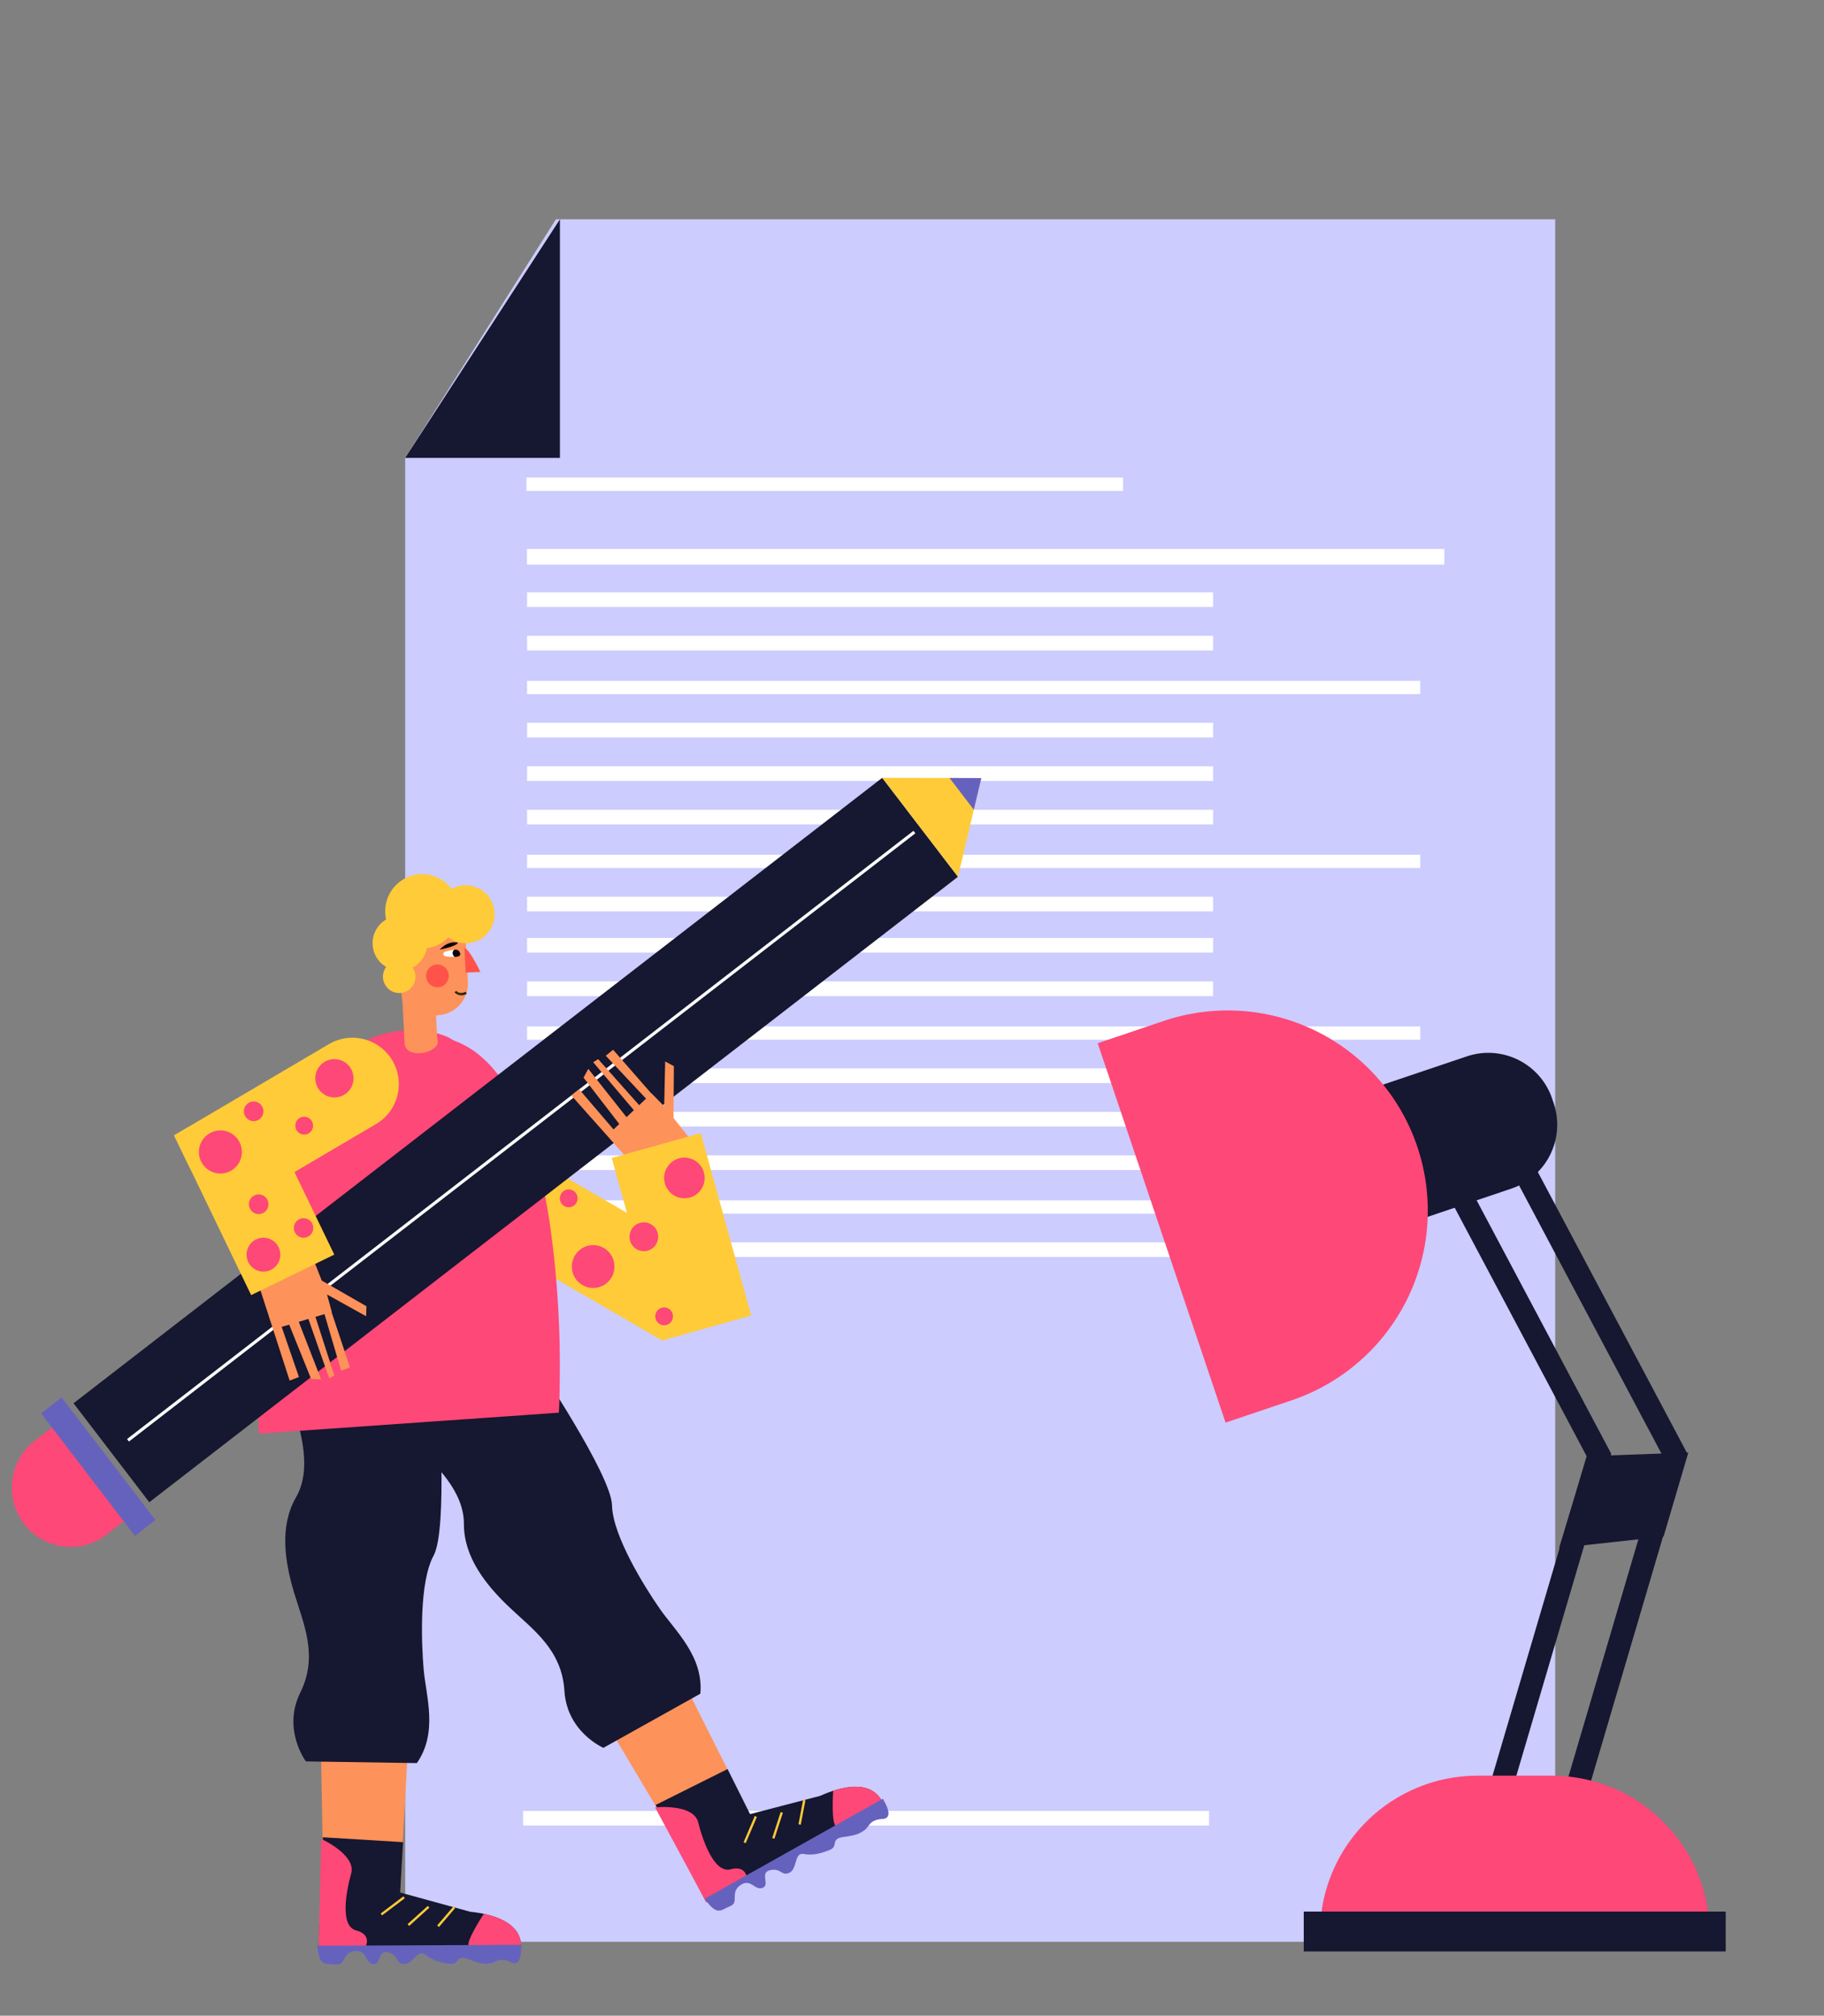 <svg id="Capa_1" data-name="Capa 1" xmlns="http://www.w3.org/2000/svg" viewBox="0 0 583.4 644.44"><rect x="0" y="0" width="583.4" height="644.44" fill="#808080" stroke="none"/><title>Mesa de trabajo 86</title><polygon points="497.43 620.81 129.59 620.81 129.59 146.4 177.79 70.12 497.43 70.12 497.43 620.81" fill="#ccf"/><rect x="167.29" y="578.97" width="219.42" height="4.68" fill="#fff"/><polygon points="129.59 146.4 179.09 146.4 179.09 70.12 129.59 146.4" fill="#161730"/><rect x="168.39" y="152.69" width="190.82" height="4.28" fill="#fff"/><rect x="168.55" y="175.5" width="293.42" height="4.99" fill="#fff"/><rect x="168.58" y="189.38" width="219.42" height="4.68" fill="#fff"/><rect x="168.58" y="203.28" width="219.42" height="4.68" fill="#fff"/><rect x="168.58" y="217.67" width="285.68" height="4.24" fill="#fff"/><rect x="168.58" y="231.09" width="219.42" height="4.68" fill="#fff"/><rect x="168.58" y="244.99" width="219.42" height="4.68" fill="#fff"/><rect x="168.58" y="258.89" width="219.42" height="4.68" fill="#fff"/><rect x="168.58" y="273.28" width="285.68" height="4.24" fill="#fff"/><rect x="168.58" y="286.69" width="219.42" height="4.68" fill="#fff"/><rect x="168.58" y="299.88" width="219.42" height="4.68" fill="#fff"/><rect x="168.58" y="313.78" width="219.42" height="4.68" fill="#fff"/><rect x="168.58" y="328.17" width="285.68" height="4.24" fill="#fff"/><rect x="168.58" y="341.58" width="219.42" height="4.68" fill="#fff"/><rect x="168.58" y="355.48" width="219.42" height="4.68" fill="#fff"/><rect x="168.58" y="369.38" width="219.42" height="4.68" fill="#fff"/><rect x="168.58" y="383.77" width="285.68" height="4.24" fill="#fff"/><rect x="168.58" y="397.19" width="219.42" height="4.68" fill="#fff"/><path d="M138,292.38a.86.86,0,0,1,0,.16l-.08-.16Z" fill="#fe4877"/><polygon points="226.67 402.94 211.9 428.65 126.35 379.02 141.12 353.31 226.67 402.94" fill="#ffcb39"/><polygon points="102.62 557.76 130.38 560.5 127.98 605.21 103.45 603.76 102.62 557.76" fill="#fd925a"/><path d="M101.9,622.49l64.77-.09h0c.11-7.63-8.73-10.44-16.29-11.19L128,605.06l.92-16.1-25.64-1.56Z" fill="#161730"/><path d="M154.75,611.88s-6.32,9.5-4.68,10.54,16.6,0,16.6,0S167.9,614.54,154.75,611.88Z" fill="#fe4877"/><path d="M102.75,587.92S114,593,112.32,599s-3.6,16.82,1.59,18.18,3,5.28,3,5.28l-15,0Z" fill="#fe4877"/><polygon points="122.2 612.37 121.76 611.77 129.02 606.29 129.47 606.89 122.2 612.37" fill="#ffcb39"/><polygon points="130.87 615.74 130.37 615.18 136.83 609.34 137.33 609.9 130.87 615.74" fill="#ffcb39"/><polygon points="140.4 616.08 139.83 615.59 144.99 609.57 145.56 610.05 140.4 616.08" fill="#ffcb39"/><path d="M133.33,563.68l-35.49-.54s-7.64-10.16-1.79-22,1-22-2-32-4.66-21.24.6-30.37,1.39-20.93-.39-27.92,1.51-19.35,1.51-19.35l44.42,14s3.12,43.36-1.52,51.88-3.9,27.94-3.16,36.4S140.18,553.87,133.33,563.68Z" fill="#161730"/><polygon points="194.44 551.75 219.87 540.22 239.97 580.18 217.98 591.21 194.44 551.75" fill="#fd925a"/><path d="M225.93,608.22,282,575.7h0c-3.69-6.67-12.74-4.68-19.67-1.54L239.9,580l-7.19-14.41-23,11.48Z" fill="#161730"/><path d="M266.48,572.55S265.72,584,267.65,584,282,575.7,282,575.7,279.2,568.27,266.48,572.55Z" fill="#fe4877"/><path d="M209.52,577.83s12.29-1.27,13.8,4.81,5.22,16.4,10.39,15,5.21,3.08,5.21,3.08l-13,7.53Z" fill="#fe4877"/><polygon points="238.51 589.28 237.83 588.99 241.41 580.6 242.09 580.89 238.51 589.28" fill="#ffcb39"/><polygon points="247.7 587.86 246.99 587.63 249.69 579.33 250.4 579.56 247.7 587.86" fill="#ffcb39"/><polygon points="256.12 583.38 255.39 583.24 256.87 575.43 257.61 575.58 256.12 583.38" fill="#ffcb39"/><path d="M224,541.5l-31,17.3s-11.65-5-12.47-18.2-10-19.52-17.61-26.74-14.57-16.08-14.54-26.63-9.18-18.83-14.19-24-8.29-17.53-8.29-17.53l45.43-10.15s24.22,36,24.42,45.73,10.48,26.18,15.33,33.14S225.07,529.56,224,541.5Z" fill="#161730"/><path d="M179.06,436.11c0,5.25-.07,9.47-.16,12.18-.07,2.16-.14,3.36-.14,3.36l-11.1.78-29.82,2.08-17.1,1.2-26.5,1.85L83,458.33c-.26-.05-.35-1.42-.33-3.64s.16-5.16.36-8.51c.66-11.36,2.07-27,2.41-29.52.2-1.43.4-2.88.62-4.35.85-5.93,1.84-12.12,3-18.28q1-5.2,2.13-10.36c4.45-19.8,10.94-38.25,20.83-47.37a25.9,25.9,0,0,1,3.58-2.78,17.61,17.61,0,0,1,1.83-1,27.21,27.21,0,0,1,6.1-2.18l.73-.18a35.66,35.66,0,0,1,11.94-.5,24.88,24.88,0,0,1,6.74,1.8c.22.09.45.19.68.31.63.31,1.22.79,1.82,1a27.82,27.82,0,0,1,7.83,4.53c.39.3.76.63,1.14,1,11.81,10.49,18.06,31.07,21.29,51.85A317.52,317.52,0,0,1,179.06,436.11Z" fill="#fe4877"/><path d="M148.86,298.57l.78,15.34a10.15,10.15,0,0,1-9.59,10.68l-.58.12c0,.62.07,1.25.1,1.87.07,1.52.15,3,.22,4.54.06,1,.5,2.08,0,3a5.8,5.8,0,0,1-2.3,1.83c-2.41,1.2-7.88,1.45-8.08-2.43l-.65-12.69-2.35-21.09Z" fill="#fd925a"/><path d="M148.54,303.15c1.45-.07,5.11,7.58,5.11,7.58l-4.71.24Z" fill="#ff534a"/><ellipse cx="139.91" cy="312" rx="3.63" ry="3.65" fill="#ff534a"/><path d="M141.87,304.66a.45.45,0,0,1,.1-.14,1.36,1.36,0,0,1,.7-.34c1.12-.3,4-1.16,4.5.5.4,1.33-1.49,1.22-2.48,1.23S141.25,305.93,141.87,304.66Z" fill="#fff"/><path d="M145.23,303.69s-1.11.86.12,2.22c0,0,2.25.21,1.82-1.23A1.53,1.53,0,0,0,145.23,303.69Z" fill="#0c0604"/><path d="M149,317.87a3.07,3.07,0,0,1-3.63-.61l.57-.48c1.13,1.31,2.92.32,3,.28l.37.66Z" fill="#33270a"/><path d="M146.48,301.4s-2.82-1-5.86,2.21C140.62,303.61,146,302.61,146.48,301.4Z" fill="#0c0604"/><path d="M138,292.38a.86.86,0,0,1,0,.16l-.08-.16Z" fill="#fe4877"/><path d="M138,292.38a.86.86,0,0,1,0,.16l-.08-.16Z" fill="#fe4877"/><path d="M101.45,622.09l65.2-.31s.64,7.48-3.17,5.61-4.91.16-6.8.33-3,.19-7-1.38-2.67,1.88-5.68,1.52-5.56-1-8-2.94-4,3.27-6.84,3-1.46-2.61-4.94-3.7-2.2,4.16-4.9,3.76-1.76-4.68-5.87-4.18-2.83,4.68-6,4.26S102.16,629.14,101.45,622.09Z" fill="#6562be"/><path d="M225.42,607.05l56.93-31.95s4.16,6.24-.08,6.44-4.22,2.53-5.79,3.61-2.56,1.62-6.78,2.18-1.44,2.94-4.25,4.08-5.32,1.88-8.42,1.33-1.92,4.8-4.54,6-2.53-1.58-6.11-.84.08,4.71-2.47,5.67-3.79-3.24-7.16-.81-.22,5.48-3.19,6.65S229.44,612.87,225.42,607.05Z" fill="#6562be"/><ellipse cx="181.91" cy="383.13" rx="2.84" ry="2.86" fill="#fe4877"/><ellipse cx="189.72" cy="404.93" rx="6.82" ry="6.85" fill="#fe4877"/><ellipse cx="130.49" cy="309.01" rx="4.17" ry="4.19" fill="#fd925a"/><path d="M131.82,309a3.49,3.49,0,0,1,.42,2.11l-.75-.05a2.41,2.41,0,0,0-.59-2,2.31,2.31,0,0,0-1.72-.43l-.13-.74a3.07,3.07,0,0,1,2.19.49,1.88,1.88,0,0,0,0-1.26.62.62,0,0,0-.27-.29l.2-.72a1.22,1.22,0,0,1,.71.64A2.84,2.84,0,0,1,131.82,309Z" fill="#0c0604"/><path d="M60.24,372.44,69.9,389l24.29-14.28,26-15.3a14.83,14.83,0,0,0-14.93-25.63L60.17,360.34,55.68,363Z" fill="#ffcb39"/><ellipse cx="106.96" cy="344.74" rx="6.11" ry="6.13" fill="#fe4877"/><ellipse cx="97.29" cy="359.88" rx="2.84" ry="2.86" fill="#fe4877"/><ellipse cx="127.69" cy="312.26" rx="5.2" ry="5.23" fill="#ffcb39"/><ellipse cx="127.92" cy="301.56" rx="8.75" ry="8.79" fill="#ffcb39"/><ellipse cx="135.02" cy="291.35" rx="11.82" ry="11.88" fill="#ffcb39"/><ellipse cx="148.97" cy="292.3" rx="9.22" ry="9.27" fill="#ffcb39"/><path d="M18.68,454.79l23,30-7.54,5.83A18.81,18.81,0,0,1,7.69,487.2h0a19,19,0,0,1,3.45-26.59Z" fill="#fe4877"/><polygon points="282.17 248.68 306.4 280.31 47.75 480.28 23.52 448.64 282.17 248.68" fill="#161730"/><polygon points="282.17 248.68 303.7 248.73 313.87 248.76 311.47 258.88 306.4 280.31 282.17 248.68" fill="#ffcb39"/><polygon points="303.7 248.73 313.87 248.76 311.47 258.88 303.7 248.73" fill="#6562be"/><line x1="292.47" y1="266.02" x2="40.94" y2="460.48" fill="none" stroke="#fff" stroke-miterlimit="10" stroke-width="1"/><polygon points="19.71 446.79 49.71 485.96 43.15 491.04 13.15 451.87 19.71 446.79" fill="#6562be"/><polygon points="224.2 368.58 207.57 378.14 182.76 350.25 185.23 348.23 196.24 361.1 198.07 359.36 186.64 344.53 188.16 341.72 200.39 357.17 202.74 354.94 189.73 339.61 191.32 338.61 204.43 353.33 206.63 351.25 193.75 337.53 196.1 335.61 208.35 349.62 208.4 349.57 212.44 353.69 212.75 339.35 215.54 340.86 215.42 357.41 224.2 368.58" fill="#fd925a"/><polygon points="240.27 420.6 211.8 428.55 195.66 370.22 224.13 362.27 240.27 420.6" fill="#ffcb39"/><ellipse cx="212.42" cy="420.85" rx="2.84" ry="2.86" fill="#fe4877"/><ellipse cx="218.9" cy="376.61" rx="6.48" ry="6.51" fill="#fe4877"/><ellipse cx="205.93" cy="395.41" rx="4.58" ry="4.61" fill="#fe4877"/><polygon points="117.1 420.82 104.61 413.88 106.13 419.46 106.05 419.48 111.94 437.17 109.11 438.24 103.79 420.15 100.89 421.01 106.95 439.81 105.29 440.69 98.64 421.68 95.55 422.6 102.7 440.99 99.52 440.89 92.5 423.51 90.09 424.22 95.62 440.26 92.64 441.39 81.13 405.81 97.71 396.18 102.91 409.41 117.21 417.63 117.1 420.82" fill="#fd925a"/><polygon points="55.68 362.99 60.26 372.47 80.33 414.06 106.92 401.11 94.19 374.74 82.08 349.66 60.17 360.34 60.13 360.37 55.68 362.99" fill="#ffcb39"/><ellipse cx="81.13" cy="355.3" rx="3.13" ry="3.15" fill="#fe4877"/><ellipse cx="82.73" cy="385.01" rx="3.13" ry="3.15" fill="#fe4877"/><ellipse cx="70.49" cy="368.3" rx="6.87" ry="6.9" fill="#fe4877"/><ellipse cx="84.26" cy="401.13" rx="5.4" ry="5.42" fill="#fe4877"/><ellipse cx="97.09" cy="392.6" rx="3.11" ry="3.13" fill="#fe4877"/><polyline points="462.18 372.5 511.42 465.18 471.45 600.73" fill="none" stroke="#161730" stroke-miterlimit="10" stroke-width="7.31"/><polyline points="486.56 372.5 535.79 465.18 495.83 600.73" fill="none" stroke="#161730" stroke-miterlimit="10" stroke-width="7.31"/><path d="M461.06,326.95h1.5a21.55,21.55,0,0,1,21.55,21.55V394a6.54,6.54,0,0,1-6.54,6.54H446A6.54,6.54,0,0,1,439.5,394V348.5a21.55,21.55,0,0,1,21.55-21.55Z" transform="translate(658.99 -190.06) rotate(71.37)" fill="#161730"/><path d="M412.4,337.23h0a64,64,0,0,1,64,64v22.3a0,0,0,0,1,0,0h-128a0,0,0,0,1,0,0v-22.3a64,64,0,0,1,64-64Z" transform="translate(641.14 -131.91) rotate(71.37)" fill="#fe4877"/><path d="M472.61,567.71h23.75a50.4,50.4,0,0,1,50.4,50.4v0a0,0,0,0,1,0,0H422.21a0,0,0,0,1,0,0v0A50.4,50.4,0,0,1,472.61,567.71Z" fill="#fe4877"/><rect x="417" y="611.16" width="134.97" height="12.74" fill="#161730"/><polygon points="507.56 465.57 540 464.41 532.08 491.25 498.67 494.92 507.56 465.57" fill="#161730"/></svg>